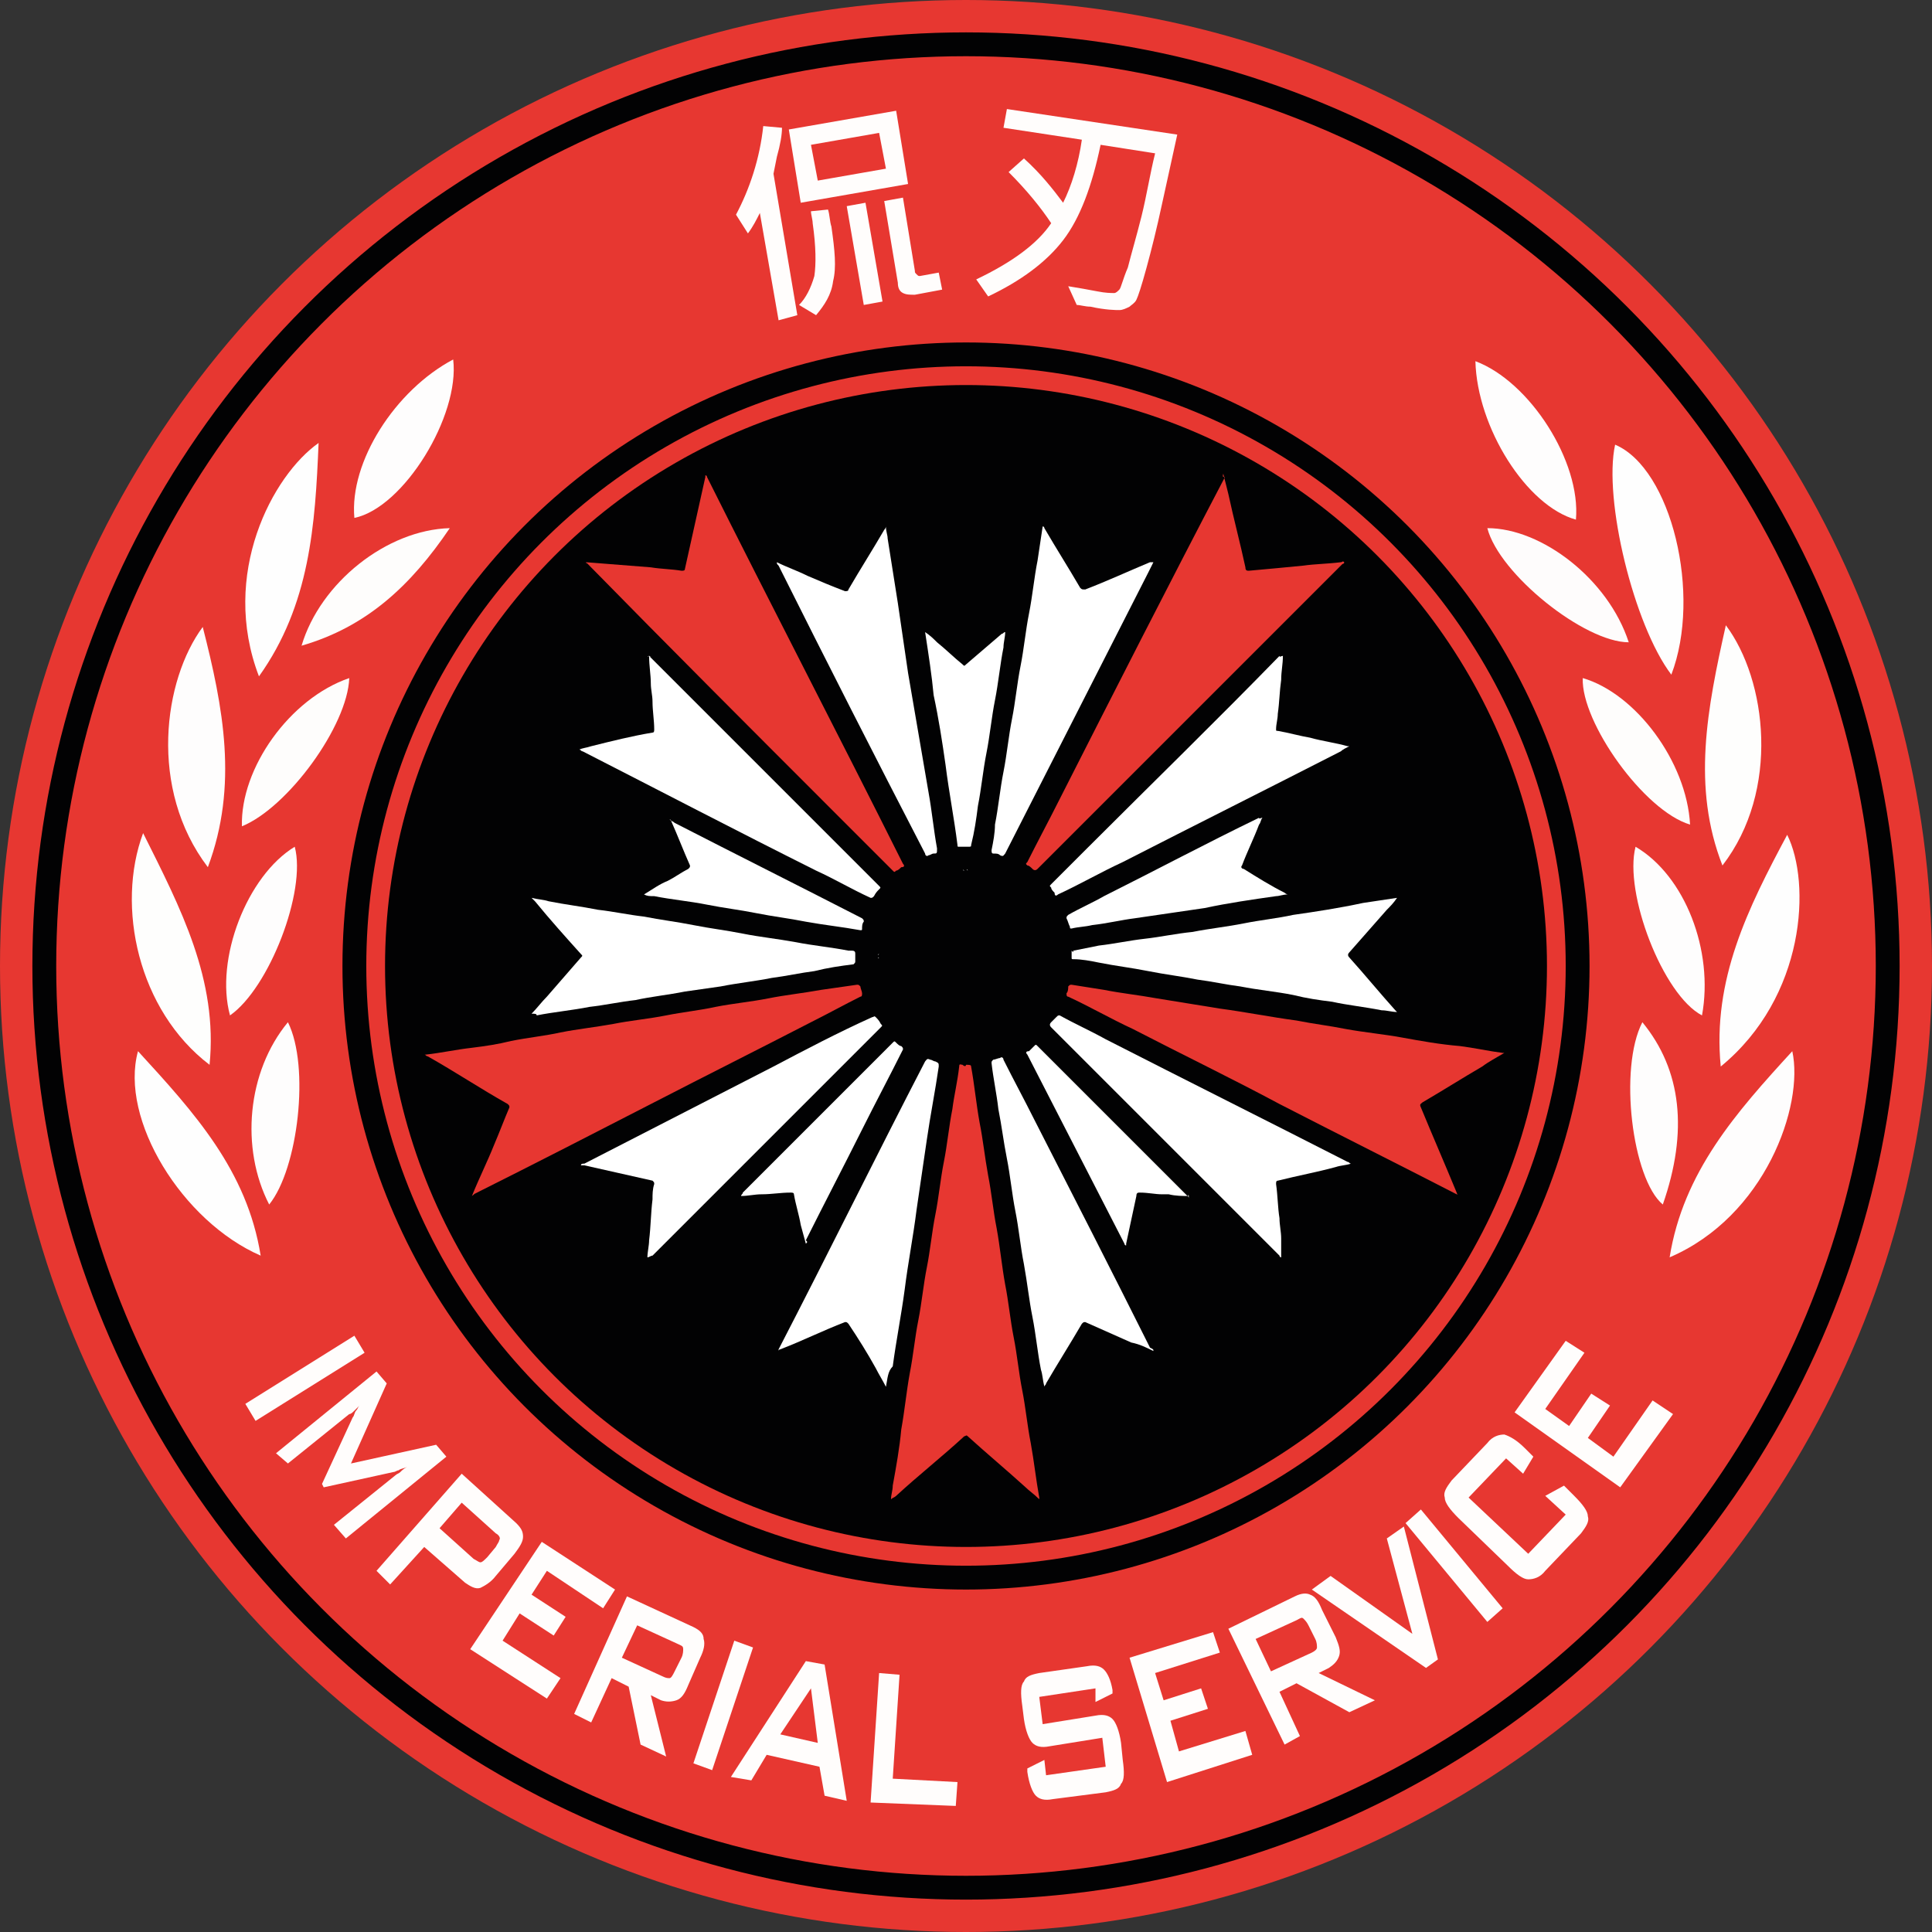 <svg enable-background="new 0 0 113.4 113.4" viewBox="0 0 113.4 113.4" xmlns="http://www.w3.org/2000/svg"><rect x="0" y="0" width="113.4" height="113.4" fill="#333333" stroke="none"/><circle cx="56.7" cy="56.7" fill="#e73731" r="56.7"/><circle cx="56.7" cy="56.7" fill="none" r="54.1" stroke="#020203" stroke-miterlimit="10" stroke-width="1.399"/><circle cx="56.7" cy="56.7" fill="none" r="35.9" stroke="#020203" stroke-miterlimit="10" stroke-width="1.399"/><circle cx="56.7" cy="56.7" fill="#020203" r="34.1"/><path d="m14.4 82.4 6.4-4 .6 1-6.4 4z" fill="#fffdfc"/><path d="m16.2 85.3 5.9-4.8.6.7-2.1 4.7 5-1.1.6.7-5.9 4.8-.7-.8 3.6-2.9c.1-.1.2-.1.3-.2s.2-.2.4-.3c-.2.1-.4.1-.5.2-.1 0-.2.1-.3.1l-4.1.9-.1-.2 1.8-3.9c.1-.1.1-.3.2-.4s.1-.2.2-.3c-.1.1-.2.2-.3.3s-.2.2-.3.2l-3.6 2.9z" fill="#fffdfc"/><path d="m22.1 92.2 5-5.7 3.2 2.9c.3.3.4.5.4.8s-.2.6-.5 1l-1.1 1.3c-.3.4-.7.6-.9.7-.3.1-.6-.1-.9-.3l-2.4-2.1-2 2.2zm7-2.2-2-1.8-1.3 1.5 2 1.8c.2.1.3.2.4.2s.2-.1.4-.3l.5-.6c.1-.2.2-.3.2-.4.1-.1 0-.3-.2-.4z" fill="#fffdfc"/><path d="m27.6 96.8 4.2-6.3 4.3 2.8-.7 1.1-3.3-2.2-.9 1.4 2 1.3-.7 1.1-2-1.3-1 1.6 3.4 2.2-.8 1.2z" fill="#fffdfc"/><path d="m33.7 100.6 3.1-6.9 3.9 1.8c.4.2.6.4.6.7.1.3 0 .7-.2 1.1l-.7 1.6c-.2.5-.4.8-.7.9s-.6.1-.9 0l-.6-.3.9 3.6-1.5-.7-.7-3.4-1-.5-1.2 2.6zm6.1-4.1-2.4-1.1-.9 1.9 2.4 1.1c.2.1.3.1.4.1s.2-.2.3-.4l.4-.8c.1-.2.1-.4.1-.5 0-.2-.1-.2-.3-.3z" fill="#fffdfc"/><path d="m40.7 103.5 2.4-7.2 1.1.4-2.4 7.2z" fill="#fffdfc"/><path d="m42.9 104.3 4.4-6.8 1.1.2 1.3 8-1.3-.3-.3-1.7-3.1-.7-.9 1.5zm2.9-2.5 2.2.5-.4-3.2z" fill="#fffdfc"/><path d="m51.1 105.8.5-7.6 1.2.1-.4 6.1 3.8.2-.1 1.4z" fill="#fffdfc"/><path d="m64.3 99.1-3.3.5.2 1.6 3.1-.5c.5-.1.8 0 1 .2s.4.7.5 1.4l.1 1c .1.7.1 1.2-.1 1.4-.1.3-.4.4-.9.5l-3.1.4c-.5.1-.8 0-1-.2s-.4-.7-.5-1.4v-.2l1-.5.1.9 3.5-.5-.2-1.7-3.1.5c-.5.1-.8 0-1-.2s-.4-.7-.5-1.4l-.1-.8c-.1-.7-.1-1.2.1-1.4.1-.3.4-.4.9-.5l2.8-.4c.5-.1.8 0 1 .2s.4.6.5 1.2v.2l-1 .5z" fill="#fffdfc"/><path d="m68.5 104.6-2.2-7.3 4.9-1.5.4 1.2-3.8 1.2.5 1.6 2.2-.7.4 1.2-2.2.7.5 1.8 3.9-1.2.4 1.4z" fill="#fffdfc"/><path d="m75.4 102.4-3.3-6.8 3.9-1.9c.4-.2.7-.2.9-.1.3.1.5.4.7.9l.8 1.6c.2.5.3.8.2 1.1s-.3.5-.6.7l-.6.3 3.3 1.6-1.5.7-3.1-1.7-1 .5 1.2 2.6zm.7-7.3-2.4 1.1.9 1.9 2.4-1.1c.2-.1.3-.2.3-.3s0-.3-.1-.5l-.4-.8c-.1-.2-.2-.3-.3-.4s-.2 0-.4.1z" fill="#fffdfc"/><path d="m83.7 97.9-6.7-4.6 1.1-.8 4.8 3.4-1.5-5.6 1-.7 2 7.8z" fill="#fffdfc"/><path d="m87.3 95.2-4.8-5.8.9-.8 4.8 5.8z" fill="#fffdfc"/><path d="m88.4 85.6-2.2 2.3 3.5 3.3 2.2-2.3-1.2-1.1 1.1-.6.6.6c.5.5.8.9.8 1.2.1.3-.1.6-.4 1l-2.1 2.2c-.3.4-.7.5-1 .5s-.7-.3-1.2-.8l-2.9-2.8c-.5-.5-.8-.9-.8-1.2-.1-.3.1-.6.4-1l2.1-2.2c.3-.4.7-.5 1-.5.3.1.7.3 1.2.8l.5.5-.6 1z" fill="#fffdfc"/><path d="m95.1 87.3-6.2-4.4 3-4.2 1.1.7-2.3 3.3 1.4 1 1.3-1.9 1.1.7-1.3 1.9 1.5 1.1 2.3-3.3 1.2.8z" fill="#fffdfc"/><path d="m15.2 39.7c-2.3-6 .8-11.8 3.5-13.7-.2 4.8-.5 9.5-3.5 13.7z" fill="#fefefe"/><path d="m12.2 50.9c-3.5-4.6-2.6-11-.3-14.1 1.2 4.7 2.1 9.3.3 14.1z" fill="#fefdfd"/><path d="m12.3 62.5c-4.2-3.2-5.5-9.3-3.9-13.6 2.2 4.4 4.4 8.6 3.9 13.6z" fill="#fefefd"/><path d="m8.1 61.7c3.3 3.6 6.4 7 7.2 12-4.6-2-8.3-8-7.2-12z" fill="#fefefe"/><path d="m20.8 30.4c-.3-3.3 2.4-7.5 5.8-9.3.4 3.3-2.9 8.7-5.8 9.3z" fill="#fefdfd"/><path d="m26.4 31c-2.3 3.4-4.9 5.8-8.7 6.9 1.1-3.7 5-6.8 8.7-6.9z" fill="#fefdfc"/><path d="m17.3 49.7c.7 2.6-1.5 8.3-3.8 9.9-.9-3.3 1-8.2 3.8-9.9z" fill="#fefdfd"/><path d="m16.9 60c1.3 2.6.6 8.6-1.1 10.7-1.7-3.3-1.3-7.8 1.1-10.7z" fill="#fefdfd"/><path d="m20.5 39.8c-.1 2.8-3.6 7.6-6.3 8.7-.1-3.4 2.8-7.5 6.3-8.7z" fill="#fefdfc"/><path d="m98.1 39.6c-2.2-2.9-4-10.3-3.3-13.5 3.3 1.4 5.1 8.8 3.3 13.5z" fill="#fefefe"/><path d="m101.3 36.7c2.4 3.2 3.2 9.7-.2 14.1-1.8-4.6-.9-9.2.2-14.1z" fill="#fefefd"/><path d="m104.9 49c1.4 2.8 1.1 9.5-3.9 13.6-.5-5.1 1.6-9.3 3.9-13.6z" fill="#fefefe"/><path d="m98 73.8c.8-5 3.9-8.5 7.2-12.1.7 3.2-1.6 9.7-7.2 12.1z" fill="#fefdfd"/><path d="m86.6 21.2c3.2 1.2 6.2 5.9 5.9 9.3-2.9-.8-5.8-5.4-5.9-9.3z" fill="#fefdfd"/><path d="m87.3 31c3.2 0 7.1 3 8.3 6.7-2.6 0-7.6-4-8.3-6.7z" fill="#fefcfc"/><path d="m96 49.7c2.9 1.7 4.6 6.1 3.9 9.9-2.3-1.2-4.6-7.2-3.9-9.9z" fill="#fefdfd"/><path d="m92.9 39.8c3.1.9 6.1 4.9 6.3 8.6-2.7-.8-6.4-6-6.3-8.6z" fill="#fefdfc"/><path d="m96.4 60c2.3 2.8 2.7 6.4 1.2 10.7-1.8-1.5-2.6-8-1.2-10.7z" fill="#fefdfd"/><path d="m45.9 7.5c0 .4-.1 1-.3 1.7l-.2 1 1.4 8.3-1.1.3-1.1-6.3c-.2.4-.4.8-.7 1.2l-.7-1.1c.8-1.5 1.4-3.3 1.6-5.2zm7.4 3.3-6.3 1.1-.7-4.3 6.3-1.1zm-4.7 1.5c.1.3.1.7.2 1 .2 1.4.3 2.4.1 3.2-.1.8-.5 1.4-1 2l-1-.6c.4-.4.7-1 .9-1.7.1-.7.1-1.7-.1-3.1 0-.2-.1-.5-.1-.7zm3.4-2.4-.4-2.1-4 .7.4 2.1zm-.2 7.8-1.1.2-1-5.8 1.1-.2zm3.5-.7-1.6.3c-.3 0-.5 0-.7-.1s-.3-.3-.3-.6l-.8-4.8 1.1-.2.7 4.3c0 .1 0 .1.1.2s.1.1.2.1l1.1-.2z" fill="#fffdfc"/><path d="m69.1 7.9-.9 4.1c-.3 1.4-.6 2.6-.9 3.7s-.5 1.7-.6 1.9-.3.3-.4.4c-.2.1-.4.2-.6.2s-.8 0-1.7-.2c-.3 0-.6-.1-.8-.1l-.5-1.1c.6.1 1.2.2 1.7.3s.8.1 1 .1c.1 0 .2-.1.3-.2s.2-.6.5-1.3c.2-.8.5-1.8.8-3s .5-2.5.8-3.7l-3.2-.5c-.5 2.4-1.2 4.3-2.2 5.6s-2.5 2.4-4.4 3.3l-.7-1c2.1-1 3.6-2.1 4.4-3.3-.6-.9-1.4-1.9-2.5-3l .9-.8c1 .9 1.7 1.8 2.3 2.6.5-1 .9-2.3 1.1-3.7l-4.6-.7.2-1.1z" fill="#fffdfc"/><path d="m88.3 61.8c-.5.3-.9.5-1.3.8-1.2.7-2.3 1.4-3.5 2.1-.1.1-.2.1-.1.3.7 1.7 1.4 3.3 2.1 5 0 0 0 .1.1.1-.1 0-.1 0-.1 0-3.5-1.8-6.9-3.5-10.4-5.3-2.8-1.5-5.7-2.9-8.6-4.4-1.3-.6-2.5-1.3-3.8-1.9-.1 0-.1-.1-.1-.2.1-.1.1-.3.1-.4.1-.1.1-.1.2-.1.6.1 1.3.2 1.9.3 1 .2 2 .3 3.1.5 1.2.2 2.5.4 3.7.6 1.5.2 3 .5 4.5.7 1 .2 1.9.3 2.9.5 1.1.2 2.2.3 3.3.5s2.2.4 3.4.5c.8.1 1.7.3 2.5.4z" fill="#e73731"/><path d="m27.7 70.2c.4-1 .9-2 1.3-3 .3-.7.6-1.5.9-2.2 0-.1 0-.1-.1-.2-1.6-.9-3.1-1.9-4.7-2.8-.1 0-.1-.1-.2-.1h.1c.9-.1 1.8-.3 2.7-.4.8-.1 1.5-.2 2.3-.4 1-.2 2-.3 2.9-.5 1-.2 2-.3 3.1-.5 1-.2 2.1-.3 3.1-.5s2-.3 2.9-.5c1-.2 2.1-.3 3.1-.5s2-.3 3.1-.5c.7-.1 1.4-.2 2.1-.3.1 0 .1 0 .2.1 0 .1.1.3.1.4s0 .2-.1.2c-1 .5-1.9 1-2.9 1.5-3.1 1.6-6.1 3.1-9.2 4.7-3.5 1.8-7 3.6-10.6 5.4.1 0 0 0-.1.1z" fill="#e73731"/><path d="m56.7 62.5c.1 0 .1 0 0 0 .2 0 .3 0 .3.1.2 1.1.3 2.2.5 3.3.2 1 .3 2 .5 3.1.2 1 .3 2.1.5 3.1.2 1.1.3 2.2.5 3.3.2 1 .3 2.1.5 3.1s.3 2.1.5 3.1.3 2.1.5 3.1c.2 1.1.3 2.1.5 3.2v.1c-.3-.3-.6-.5-.8-.7-1.1-1-2.3-2-3.4-3-.1-.1-.1 0-.2 0-1.3 1.2-2.7 2.3-4 3.5-.1.1-.2.1-.3.2 0-.3.1-.5.1-.8.2-1.1.4-2.2.5-3.3.2-1.1.3-2.2.5-3.3.2-1 .3-2.1.5-3.1s.3-2.1.5-3.1.3-2.1.5-3.1.3-2.1.5-3.1.3-2.1.5-3.1c.1-.8.3-1.6.4-2.5 0-.2.1-.1.2-.1.1.1.2.1.2 0z" fill="#e73731"/><path d="m34.4 33c1.3.1 2.5.2 3.8.3.6.1 1.2.1 1.8.2.1 0 .2 0 .2-.1.4-1.8.8-3.6 1.2-5.4v-.1c.1 0 .1.1.1.1 3.8 7.6 7.7 15.1 11.5 22.7.1.1.1.2-.1.2-.1.1-.2.2-.3.2-.1.1-.1.1-.2 0-1.1-1.1-2.2-2.2-3.3-3.3-4.9-4.9-9.8-9.8-14.7-14.8.1.1 0 .1 0 0z" fill="#e73731"/><path d="m71.8 27.8c.1.4.2.8.3 1.2.3 1.4.7 2.9 1 4.3 0 .2.1.2.2.2 1.1-.1 2.2-.2 3.2-.3.7-.1 1.4-.1 2.2-.2.1 0 .1-.1.2 0 0 .1-.1.1-.1.1-5.1 5.1-10.2 10.2-15.2 15.2-.9.9-1.8 1.8-2.7 2.7-.1.1-.2.1-.3 0s-.2-.2-.3-.2c-.1-.1-.1-.1 0-.2.6-1.2 1.3-2.5 1.9-3.7 3.2-6.3 6.4-12.6 9.7-18.9-.2 0-.1-.1-.1-.2z" fill="#e73731"/><g fill="#fff"><path d="m38.1 38.5c.1 0 .1.1 0 0l13.5 13.5c.1.1.1.1 0 .2s-.2.2-.3.4c-.1.1-.1.1-.2.1-1.1-.5-2.1-1.1-3.2-1.6-4.6-2.3-9.2-4.7-13.7-7-.1 0-.1-.1-.2-.1.2-.1.4-.1.7-.2 1.2-.3 2.4-.6 3.6-.8.1 0 .1-.1.1-.2 0-.5-.1-1.1-.1-1.6 0-.4-.1-.7-.1-1.1 0-.5-.1-1-.1-1.6-.1.1-.1 0 0 0z"/><path d="m75.2 73.8c-.1 0-.1-.1-.1-.1-4.5-4.5-8.9-8.9-13.4-13.4-.1-.1-.1-.2 0-.3l.3-.3c.1-.1.1-.1.2-.1.9.5 1.8.9 2.7 1.4 4.7 2.4 9.5 4.8 14.2 7.2.1 0 .1.1.2.1-.3.1-.6.1-.9.2-1.1.3-2.2.5-3.4.8-.1 0-.1.1-.1.2.1.7.1 1.4.2 2 0 .4.1.8.1 1.2z"/><path d="m63 55.8c.5-.1 1-.2 1.5-.3.9-.1 1.8-.3 2.7-.4s1.8-.3 2.8-.4c1-.2 2-.3 3-.5s2-.3 2.9-.5c1.4-.2 2.7-.4 4.1-.7.7-.1 1.3-.2 2-.3-.2.3-.4.5-.6.7-.7.8-1.5 1.7-2.2 2.5-.1.1-.1.2 0 .3.9 1 1.8 2.1 2.7 3.1l.1.1c-.3 0-.6-.1-.9-.1-1-.2-2-.3-2.9-.5-.8-.1-1.5-.2-2.3-.4-1-.2-2.1-.3-3.1-.5-.8-.1-1.7-.3-2.5-.4-1-.2-1.9-.3-2.9-.5s-1.9-.3-2.9-.5c-.5-.1-1-.2-1.5-.2-.1 0-.1 0-.1-.1v-.1c0-.1 0-.2 0-.2s0 0 0-.1c.1.1.1.1.1 0z"/><path d="m31.2 59.5c.3-.3.6-.7.9-1 .7-.8 1.3-1.5 2-2.3.1-.1.1-.1 0-.2-.9-1-1.8-2-2.7-3.1-.1-.1-.1-.1-.2-.2.4.1.7.1 1 .2 1 .2 1.9.3 2.9.5.9.1 1.8.3 2.7.4 1 .2 1.9.3 2.9.5s1.9.3 2.9.5 2 .3 3.1.5c1 .2 2.1.3 3.1.5h.2c.2 0 .2.1.2.2s0 .3 0 .4 0 .1-.1.2c-.8.1-1.5.2-2.3.4-.8.1-1.7.3-2.5.4-1 .2-2 .3-3 .5-.7.1-1.4.2-2.1.3-1 .2-2 .3-2.9.5-.9.1-1.8.3-2.7.4-1 .2-2.1.3-3.1.5 0-.1-.1-.1-.3-.1z"/><path d="m45.6 33c .6.3 1.2.5 1.8.8.7.3 1.4.6 2.2.9.1 0 .2 0 .2-.1.7-1.2 1.4-2.3 2.1-3.5 0 0 .1-.1.1-.2 0 .3.1.5.1.7.2 1.3.4 2.5.6 3.8.2 1.4.4 2.7.6 4.1.2 1.2.4 2.3.6 3.5s.4 2.3.6 3.5c.2 1.1.3 2.2.5 3.3 0 .3 0 .3-.2.3-.1 0-.2.1-.3.1-.1.1-.2 0-.2-.1-2.9-5.6-5.8-11.3-8.6-16.9-.1-.1-.1-.1-.1-.2z"/><path d="m52 81.4c-.2-.4-.4-.7-.6-1.1-.5-.9-1-1.7-1.6-2.6-.1-.1-.1-.1-.2-.1-1.3.5-2.5 1.1-3.8 1.6 0 0-.1 0-.1.1 0-.1 0-.1 0-.1 2.9-5.6 5.7-11.3 8.6-16.9.1-.1.1-.2.3-.1.1 0 .2.1.3.1.2.1.2.1.2.3-.2 1.4-.5 2.9-.7 4.3s-.4 2.7-.6 4.1c-.2 1.6-.5 3.1-.7 4.7-.2 1.5-.5 3-.7 4.5-.3.3-.3.7-.4 1.2z"/><path d="m67.7 79.3c-.4-.2-.8-.4-1.3-.5-.9-.4-1.8-.8-2.7-1.2-.1 0-.1 0-.2.1-.7 1.2-1.4 2.3-2.1 3.5 0 .1-.1.1-.1.2-.1-.4-.1-.7-.2-1-.2-1-.3-2.1-.5-3.1s-.3-2-.5-3.1c-.2-1-.3-2.1-.5-3.1s-.3-2.1-.5-3.1-.3-1.9-.5-2.9c-.1-.9-.3-1.8-.4-2.7 0-.1 0-.1.1-.2.1 0 .3-.1.4-.1.1-.1.2 0 .2.1.6 1.2 1.2 2.3 1.8 3.5 2.3 4.5 4.6 9 6.8 13.4.2.1.2.1.2.2z"/><path d="m67.7 33c-.1.2-.2.4-.3.6-2.8 5.5-5.6 11-8.4 16.5-.1.1-.1.2-.3.1-.1-.1-.2-.1-.4-.1-.1 0-.1-.1-.1-.2.1-.5.2-1 .2-1.5.2-1 .3-2.1.5-3.1s.3-2.1.5-3.1.3-2.1.5-3.1.3-2.1.5-3.1.3-2.1.5-3.1c.1-.7.2-1.3.3-2 .1 0 .1.1.1.1.7 1.2 1.4 2.3 2.1 3.5.1.1.1.1.3.1 1.3-.5 2.6-1.1 3.8-1.6z"/><path d="m38 73.8c0-.3.1-.7.1-1 .1-.8.1-1.6.2-2.4 0-.3 0-.6.1-.9 0-.1 0-.1-.1-.2-1.3-.3-2.7-.6-4-.9-.1 0-.1 0-.2 0 0-.1.1-.1.2-.1l11.1-5.7c1.9-1 3.8-2 5.8-2.9.1 0 .1-.1.2 0s .2.2.3.4c.1.1.1.1 0 .2-.6.6-1.3 1.3-1.9 1.9-3.8 3.8-7.7 7.7-11.5 11.5-.1 0-.2.1-.3.1z"/><path d="m75.3 38.5c0 .5-.1.9-.1 1.4-.1.7-.1 1.3-.2 2 0 .3-.1.6-.1.9 0 .1 0 .1.1.1.6.1 1.3.3 1.9.4.7.2 1.5.3 2.2.5h.1c-.2.1-.4.2-.5.3-4.3 2.2-8.5 4.3-12.8 6.5-1.3.6-2.5 1.3-3.8 1.9-.1.1-.2.1-.2-.1-.1-.1-.2-.2-.2-.3-.1-.1-.1-.1 0-.2l2.2-2.2c3.7-3.7 7.5-7.4 11.2-11.2 0 .1.1 0 .2 0-.1 0-.1 0 0 0z"/><path d="m54.3 37.1c.3.2.5.4.7.6.5.4 1 .9 1.5 1.3.1.1.1.1.2 0 .7-.6 1.4-1.2 2.1-1.8.1 0 .1-.1.2-.1 0 .3-.1.6-.1.9-.2 1-.3 2.1-.5 3.1s-.3 2.1-.5 3.1-.3 2.1-.5 3.1c-.1.8-.2 1.5-.4 2.3 0 .1 0 .1-.2.1s-.3 0-.5 0c-.1 0-.1 0-.1-.1-.2-1.6-.5-3.1-.7-4.7-.2-1.4-.4-2.7-.7-4.1-.1-1.1-.3-2.4-.5-3.7z"/><path d="m47.3 73c-.1-.4-.2-.7-.3-1.1-.1-.6-.3-1.2-.4-1.8 0-.1-.1-.1-.2-.1-.6 0-1.1.1-1.7.1-.4 0-.8.1-1.2.1 0-.1.1-.1.1-.2l8.8-8.8c.1-.1.1-.1.2 0s .2.2.3.2c.1.1.1.1.1.2-.8 1.6-1.6 3.1-2.4 4.7-1.1 2.2-2.2 4.3-3.3 6.5.1.1.1.1 0 .2z"/><path d="m37.8 52.5c.5-.3.9-.6 1.4-.8.4-.2.8-.5 1.2-.7.1-.1.1-.1.1-.2-.4-.9-.7-1.7-1.1-2.6 0 0 0-.1-.1-.1.1.1.2.1.3.2 3.7 1.9 7.3 3.7 11 5.6.1.1.1.1.1.2-.1.1-.1.3-.1.4s0 .1-.1.1c-1.1-.2-2.1-.3-3.2-.5-1-.2-1.9-.3-2.9-.5s-1.9-.3-2.9-.5-2.1-.3-3.1-.5c-.3 0-.4 0-.6-.1z"/><path d="m74.1 48c-.1.1-.1.3-.2.4-.3.8-.7 1.6-1 2.4-.1.1 0 .2.1.2.8.5 1.6 1 2.4 1.4 0 0 .1.1.2.1-.3 0-.5.1-.7.1-1.4.2-2.8.4-4.2.7-1.4.2-2.7.4-4.1.6-.8.1-1.6.3-2.5.4-.4.1-.8.1-1.2.2-.1 0-.1 0-.1-.1-.1-.2-.1-.3-.2-.5 0-.1 0-.1.1-.2.7-.4 1.4-.7 2.1-1.1 3-1.5 6-3.1 9.1-4.6 0 .1.1 0 .2 0z"/><path d="m69.8 70.2c-.4 0-.8 0-1.2-.1-.1 0-.3 0-.4 0-.4 0-.8-.1-1.3-.1-.1 0-.2 0-.2.2-.2.9-.4 1.9-.6 2.8v.1c-.1 0-.1-.1-.1-.1-1.9-3.7-3.8-7.4-5.7-11.1-.1-.1-.1-.2.1-.2l.3-.3c.1-.1.1-.1.2 0l8.9 8.9c-.1-.2-.1-.2 0-.1z"/><path d="m56.7 62.5c-.1 0-.2 0-.3 0z"/><path d="m56.8 51.1c-.1-.1 0-.1 0 0z"/><path d="m56.6 51.1c-.1-.1-.1 0 0 0z"/><path d="m51.6 56.2c-.1.1-.1 0 0 0z"/><path d="m51.6 56s0 .1 0 0c-.1.1-.1 0 0 0z"/></g></svg>